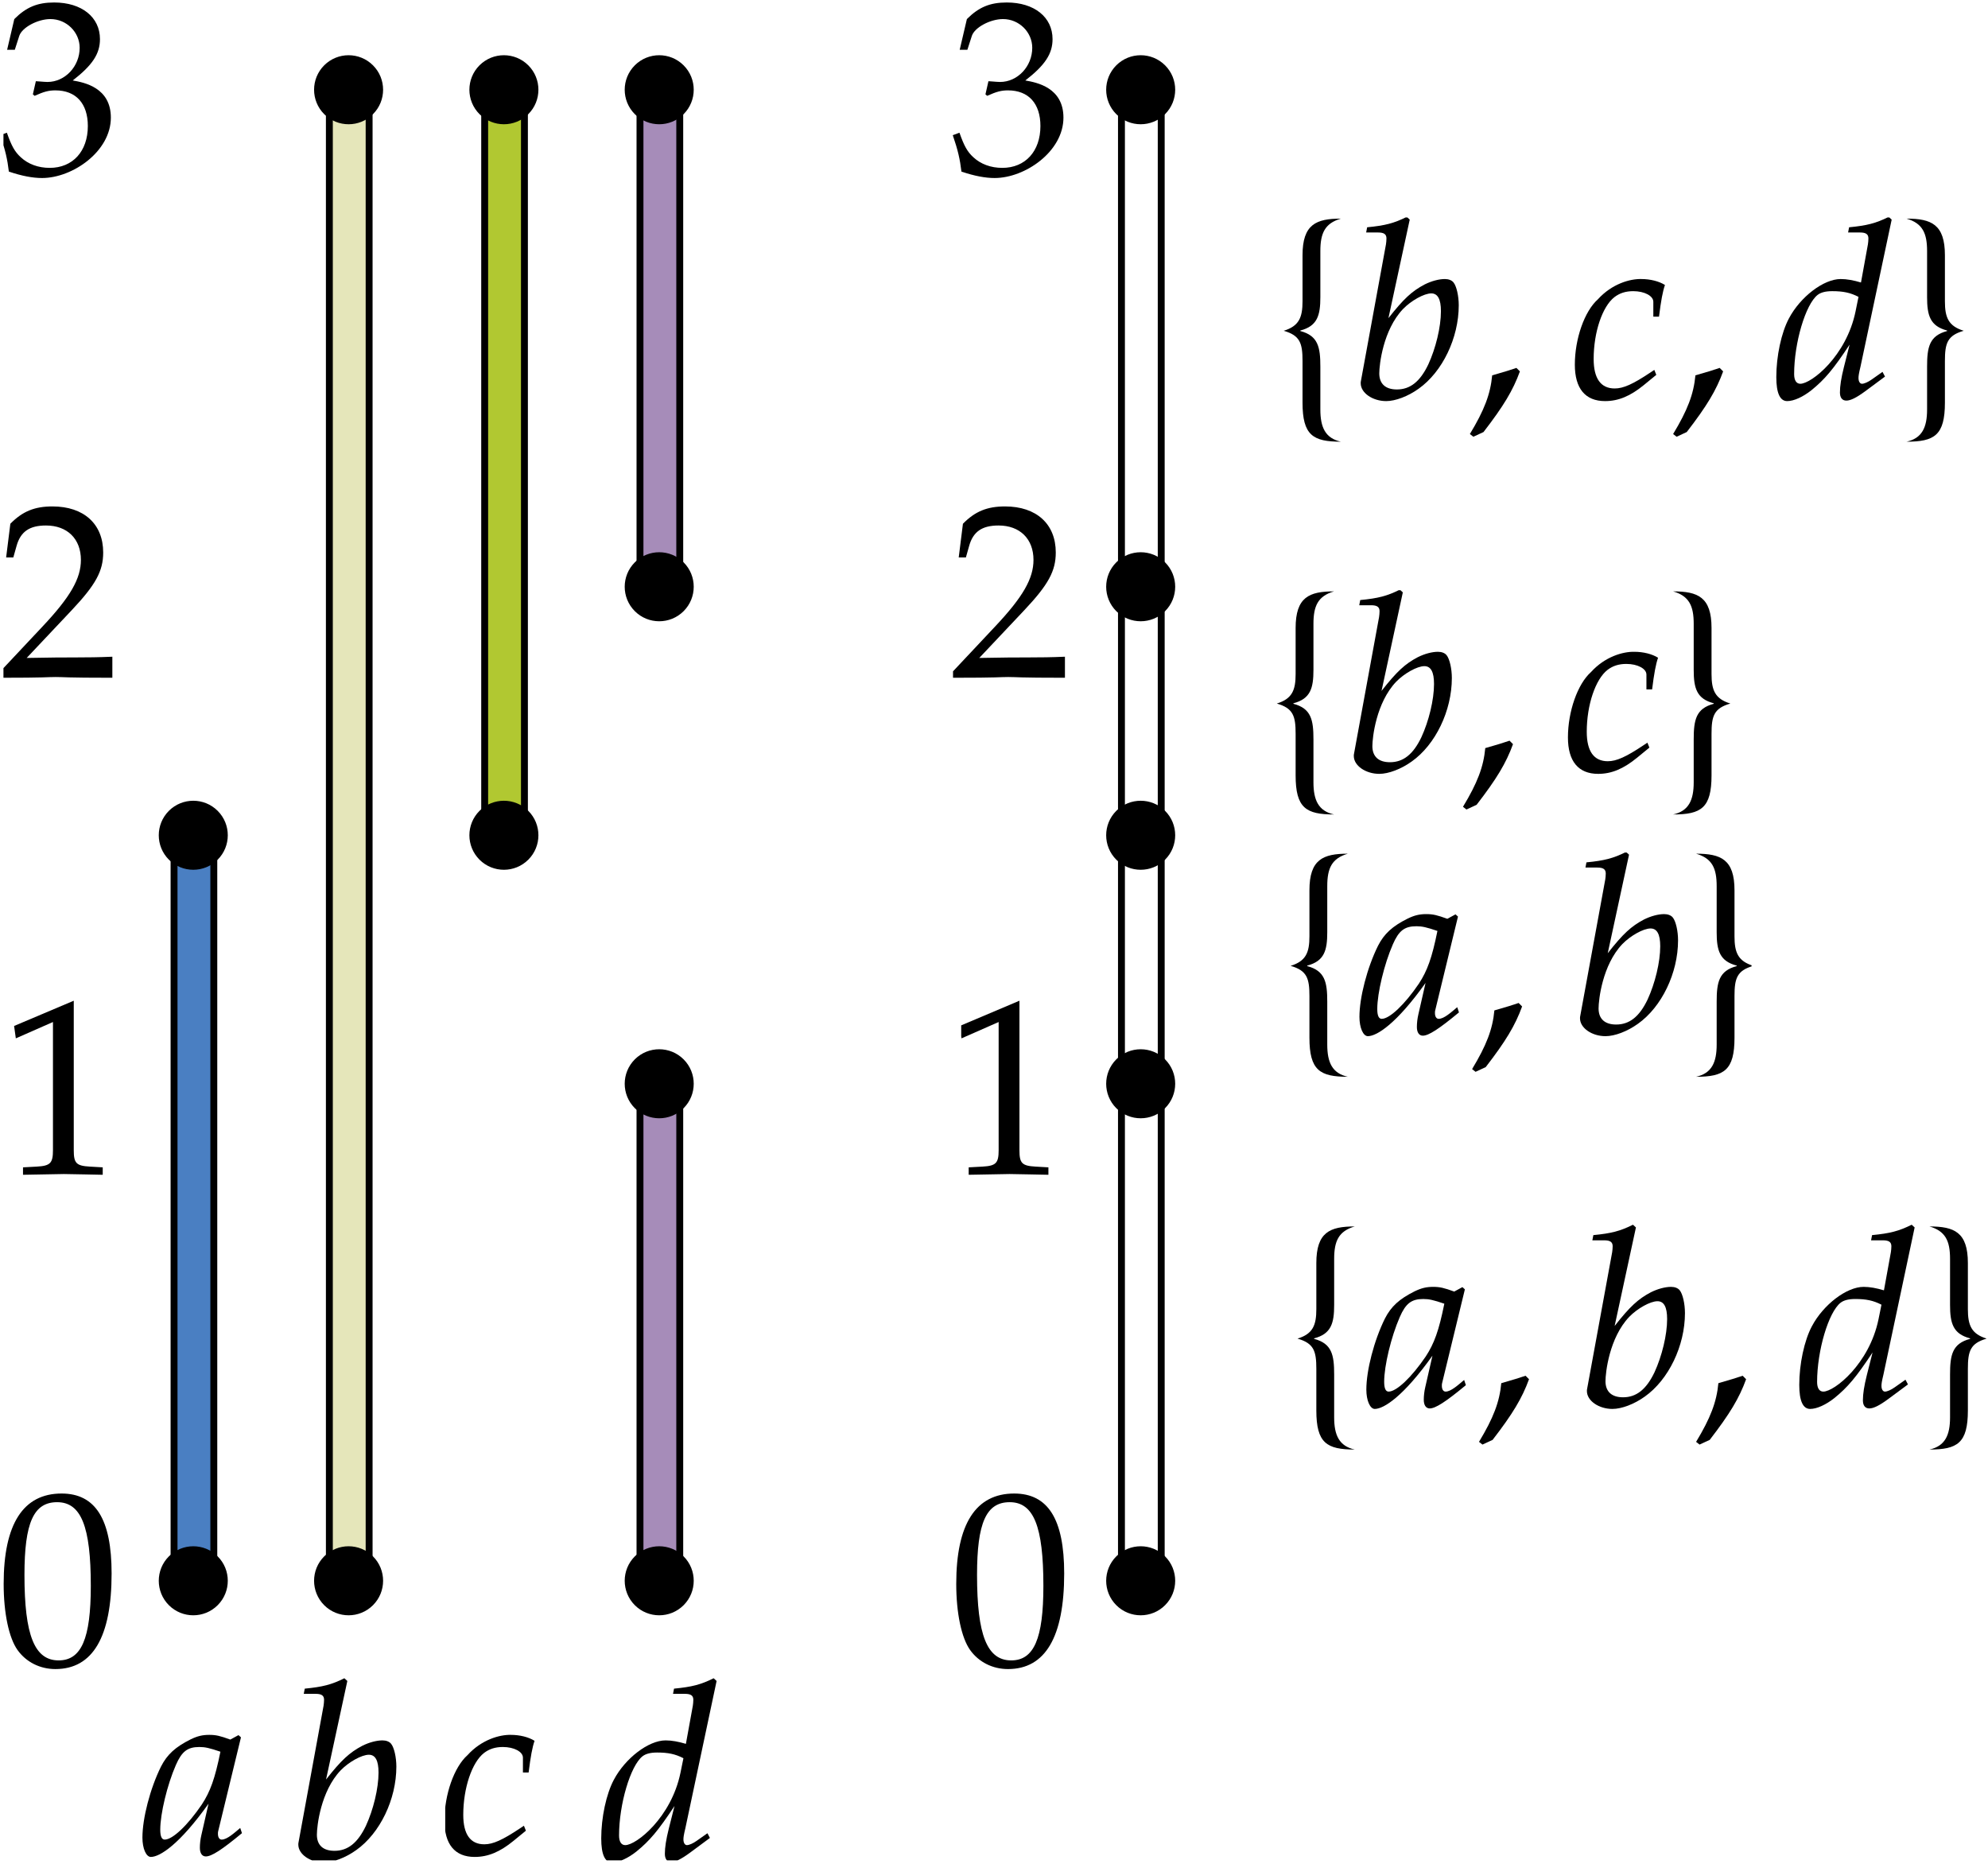 <?xml version="1.0" standalone="no"?>
<!DOCTYPE svg PUBLIC "-//W3C//DTD SVG 1.1//EN" "http://www.w3.org/Graphics/SVG/1.1/DTD/svg11.dtd">
<svg width="100%" height="100%" viewBox="0 0 288 270" version="1.1" xmlns="http://www.w3.org/2000/svg" xmlns:xlink="http://www.w3.org/1999/xlink" xml:space="preserve" style="fill-rule:evenodd;clip-rule:evenodd;stroke-linecap:round;stroke-linejoin:round;stroke-miterlimit:10;">
    <rect x="-44" y="-203" width="559" height="783" style="fill:white;fill-rule:nonzero;"/>
    <rect x="25.215" y="121" width="5.76" height="108" style="fill:rgb(74,127,194);fill-rule:nonzero;stroke-width:1px;stroke:black;"/>
    <rect x="47.715" y="13" width="5.76" height="216" style="fill:rgb(229,230,186);fill-rule:nonzero;stroke-width:1px;stroke:black;"/>
    <rect x="70.215" y="13" width="5.76" height="108" style="fill:rgb(177,200,49);fill-rule:nonzero;stroke-width:1px;stroke:black;"/>
    <rect x="92.715" y="13" width="5.76" height="72" style="fill:rgb(166,140,185);fill-rule:nonzero;stroke-width:1px;stroke:black;"/>
    <rect x="92.715" y="157" width="5.76" height="72" style="fill:rgb(166,140,185);fill-rule:nonzero;stroke-width:1px;stroke:black;"/>
    <rect x="162.465" y="13" width="5.76" height="216" style="fill:white;fill-rule:nonzero;stroke-width:1px;stroke:black;"/>
    <path d="M53.682,9.818C55.439,11.575 55.439,14.425 53.682,16.182C51.925,17.939 49.075,17.939 47.318,16.182C45.561,14.425 45.561,11.575 47.318,9.818C49.075,8.061 51.925,8.061 53.682,9.818" style="fill:black;fill-rule:nonzero;stroke-width:1px;stroke:black;"/>
    <path d="M76.182,9.818C77.939,11.575 77.939,14.425 76.182,16.182C74.425,17.939 71.575,17.939 69.818,16.182C68.061,14.425 68.061,11.575 69.818,9.818C71.575,8.061 74.425,8.061 76.182,9.818" style="fill:black;fill-rule:nonzero;stroke-width:1px;stroke:black;"/>
    <path d="M98.682,9.818C100.439,11.575 100.439,14.425 98.682,16.182C96.925,17.939 94.075,17.939 92.318,16.182C90.561,14.425 90.561,11.575 92.318,9.818C94.075,8.061 96.925,8.061 98.682,9.818" style="fill:black;fill-rule:nonzero;stroke-width:1px;stroke:black;"/>
    <path d="M31.182,117.818C32.939,119.575 32.939,122.425 31.182,124.182C29.425,125.939 26.575,125.939 24.818,124.182C23.061,122.425 23.061,119.575 24.818,117.818C26.575,116.061 29.425,116.061 31.182,117.818" style="fill:black;fill-rule:nonzero;stroke-width:1px;stroke:black;"/>
    <path d="M31.182,225.818C32.939,227.575 32.939,230.425 31.182,232.182C29.425,233.939 26.575,233.939 24.818,232.182C23.061,230.425 23.061,227.575 24.818,225.818C26.575,224.061 29.425,224.061 31.182,225.818" style="fill:black;fill-rule:nonzero;stroke-width:1px;stroke:black;"/>
    <path d="M53.682,225.818C55.439,227.575 55.439,230.425 53.682,232.182C51.925,233.939 49.075,233.939 47.318,232.182C45.561,230.425 45.561,227.575 47.318,225.818C49.075,224.061 51.925,224.061 53.682,225.818" style="fill:black;fill-rule:nonzero;stroke-width:1px;stroke:black;"/>
    <path d="M98.682,225.818C100.439,227.575 100.439,230.425 98.682,232.182C96.925,233.939 94.075,233.939 92.318,232.182C90.561,230.425 90.561,227.575 92.318,225.818C94.075,224.061 96.925,224.061 98.682,225.818" style="fill:black;fill-rule:nonzero;stroke-width:1px;stroke:black;"/>
    <path d="M76.182,117.818C77.939,119.575 77.939,122.425 76.182,124.182C74.425,125.939 71.575,125.939 69.818,124.182C68.061,122.425 68.061,119.575 69.818,117.818C71.575,116.061 74.425,116.061 76.182,117.818" style="fill:black;fill-rule:nonzero;stroke-width:1px;stroke:black;"/>
    <path d="M98.682,81.818C100.439,83.575 100.439,86.425 98.682,88.182C96.925,89.939 94.075,89.939 92.318,88.182C90.561,86.425 90.561,83.575 92.318,81.818C94.075,80.061 96.925,80.061 98.682,81.818" style="fill:black;fill-rule:nonzero;stroke-width:1px;stroke:black;"/>
    <path d="M168.432,9.818C170.189,11.575 170.189,14.425 168.432,16.182C166.675,17.939 163.825,17.939 162.068,16.182C160.311,14.425 160.311,11.575 162.068,9.818C163.825,8.061 166.675,8.061 168.432,9.818" style="fill:black;fill-rule:nonzero;stroke-width:1px;stroke:black;"/>
    <path d="M168.432,81.818C170.189,83.575 170.189,86.425 168.432,88.182C166.675,89.939 163.825,89.939 162.068,88.182C160.311,86.425 160.311,83.575 162.068,81.818C163.825,80.061 166.675,80.061 168.432,81.818" style="fill:black;fill-rule:nonzero;stroke-width:1px;stroke:black;"/>
    <path d="M168.432,153.818C170.189,155.575 170.189,158.425 168.432,160.182C166.675,161.939 163.825,161.939 162.068,160.182C160.311,158.425 160.311,155.575 162.068,153.818C163.825,152.061 166.675,152.061 168.432,153.818" style="fill:black;fill-rule:nonzero;stroke-width:1px;stroke:black;"/>
    <path d="M168.432,225.818C170.189,227.575 170.189,230.425 168.432,232.182C166.675,233.939 163.825,233.939 162.068,232.182C160.311,230.425 160.311,227.575 162.068,225.818C163.825,224.061 166.675,224.061 168.432,225.818" style="fill:black;fill-rule:nonzero;stroke-width:1px;stroke:black;"/>
    <path d="M168.432,117.818C170.189,119.575 170.189,122.425 168.432,124.182C166.675,125.939 163.825,125.939 162.068,124.182C160.311,122.425 160.311,119.575 162.068,117.818C163.825,116.061 166.675,116.061 168.432,117.818" style="fill:black;fill-rule:nonzero;stroke-width:1px;stroke:black;"/>
    <path d="M30.21,261.293L29.17,265.848C29.026,266.458 28.955,267.104 28.955,267.677C28.955,268.467 29.277,268.933 29.815,268.933C30.64,268.933 32.111,268 35.052,265.561L34.801,264.808C33.94,265.525 32.9,266.494 32.111,266.494C31.788,266.494 31.573,266.171 31.573,265.669C31.573,265.49 31.573,265.382 31.609,265.274L34.908,251.681L34.55,251.358L33.366,252.004C31.896,251.466 31.286,251.322 30.318,251.322C29.313,251.322 28.596,251.502 27.627,251.968C25.404,253.08 24.22,254.156 23.323,255.913C21.745,259.105 20.633,263.409 20.633,266.207C20.633,267.785 21.171,269.005 21.853,269.005C23.18,269.005 26.049,267.139 30.21,261.293ZM31.932,253.761C31.142,257.671 30.461,259.536 29.241,261.401C27.197,264.414 25.009,266.494 23.861,266.494C23.431,266.494 23.216,266.028 23.216,265.059C23.216,262.764 24.22,258.567 25.475,255.698C26.336,253.725 27.161,253.08 28.883,253.08C29.708,253.08 30.353,253.223 31.932,253.761Z" style="fill:black;fill-rule:nonzero;"/>
    <g>
        <clipPath id="_clip1">
            <rect x="42.51" y="242.5" width="15" height="27"/>
        </clipPath>
        <g clip-path="url(#_clip1)">
            <path d="M50.319,243.514L49.888,243.12C48.023,244.052 46.732,244.375 44.15,244.626L44.006,245.379L45.728,245.379C46.589,245.379 46.947,245.63 46.947,246.24C46.947,246.491 46.911,246.886 46.875,247.101L43.253,266.863C43.217,266.971 43.217,267.115 43.217,267.222C43.217,268.621 44.939,269.805 46.911,269.805C48.238,269.805 50.068,269.123 51.61,268.011C55.053,265.572 57.42,260.659 57.42,255.924C57.42,254.561 57.098,253.162 56.667,252.624C56.416,252.302 55.95,252.122 55.412,252.122C54.551,252.122 53.475,252.409 52.471,252.911C50.641,253.88 49.458,254.956 47.234,257.789L50.319,243.514ZM53.439,254.202C54.372,254.202 54.838,255.027 54.838,256.785C54.838,259.08 54.085,262.165 53.009,264.496C51.825,266.971 50.39,268.119 48.454,268.119C46.804,268.119 45.907,267.294 45.907,265.787C45.907,264.568 46.445,259.511 49.35,256.462C50.534,255.243 52.399,254.202 53.439,254.202Z" style="fill:black;fill-rule:nonzero;"/>
        </g>
    </g>
    <g>
        <clipPath id="_clip2">
            <rect x="64.5" y="251" width="14" height="19"/>
        </clipPath>
        <g clip-path="url(#_clip2)">
            <path d="M75.756,256.774L76.581,256.774C76.868,254.443 77.119,253.116 77.442,252.183C76.581,251.645 75.326,251.322 73.999,251.322C72.385,251.286 69.767,252.004 67.722,254.263C65.785,255.985 64.387,259.966 64.387,263.732C64.387,267.175 65.893,269.005 68.762,269.005C70.699,269.005 72.421,268.287 74.394,266.673L76.187,265.203L75.9,264.485L75.362,264.844C72.78,266.566 71.417,267.175 70.161,267.175C68.153,267.175 67.113,265.741 67.113,262.907C67.113,259.034 68.368,255.303 70.125,253.94C70.879,253.367 71.739,253.08 72.851,253.08C74.465,253.08 75.756,253.761 75.756,254.622L75.756,256.774Z" style="fill:black;fill-rule:nonzero;"/>
        </g>
    </g>
    <g>
        <clipPath id="_clip3">
            <rect x="87" y="242.5" width="17" height="27"/>
        </clipPath>
        <g clip-path="url(#_clip3)">
            <path d="M103.814,243.514L103.383,243.12C101.518,244.052 100.227,244.375 97.645,244.626L97.501,245.379L99.223,245.379C100.084,245.379 100.442,245.63 100.442,246.24C100.442,246.527 100.406,246.85 100.37,247.101L99.366,252.624C98.29,252.302 97.322,252.122 96.425,252.122C93.95,252.122 90.579,254.705 88.929,257.825C87.817,259.905 87.1,263.313 87.1,266.325C87.1,268.657 87.638,269.805 88.678,269.805C89.646,269.805 90.973,269.195 92.193,268.226C94.13,266.648 95.313,265.249 97.716,261.627L96.891,264.891C96.497,266.469 96.318,267.617 96.318,268.549C96.318,269.302 96.64,269.733 97.25,269.733C97.86,269.733 98.721,269.302 99.94,268.406L102.845,266.254L102.487,265.572L100.908,266.684C100.406,267.043 99.832,267.294 99.51,267.294C99.223,267.294 99.008,266.971 99.008,266.469C99.008,266.182 99.043,265.859 99.294,264.819L103.814,243.514ZM90.579,267.294C90.005,267.294 89.682,266.792 89.682,265.895C89.682,261.376 91.332,255.781 93.089,254.418C93.556,254.059 94.237,253.88 95.206,253.88C96.784,253.88 97.824,254.095 99.008,254.705L98.577,256.821C97.25,263.277 92.193,267.294 90.579,267.294Z" style="fill:black;fill-rule:nonzero;"/>
        </g>
    </g>
    <g>
        <path d="M8.923,216.36C3.364,216.36 0.53,220.771 0.53,229.451C0.53,233.648 1.283,237.27 2.539,239.028C3.794,240.785 5.803,241.789 8.026,241.789C13.442,241.789 16.168,237.127 16.168,227.945C16.168,220.09 13.837,216.36 8.923,216.36ZM8.277,217.615C11.756,217.615 13.155,221.13 13.155,229.738C13.155,237.378 11.792,240.534 8.493,240.534C5.013,240.534 3.543,236.911 3.543,228.16C3.543,220.592 4.87,217.615 8.277,217.615Z" style="fill:black;fill-rule:nonzero;"/>
    </g>
    <path d="M14.882,170.184L14.882,169.108L13.017,169C11.045,168.892 10.686,168.498 10.686,166.633L10.686,144.969L2.042,148.628L2.293,150.421L7.673,148.054L7.673,166.633C7.673,168.498 7.279,168.892 5.342,169L3.333,169.108L3.333,170.184C8.857,170.076 8.857,170.076 9.251,170.076C10.363,170.076 14.308,170.184 14.882,170.184Z" style="fill:black;fill-rule:nonzero;"/>
    <g>
        <clipPath id="_clip4">
            <rect x="0.5" y="72.5" width="17" height="26"/>
        </clipPath>
        <g clip-path="url(#_clip4)">
            <path d="M0.064,97.251L0.064,98.184C6.771,98.184 6.771,98.076 8.062,98.076C9.353,98.076 9.353,98.184 16.276,98.184L16.276,95.135C12.151,95.314 10.501,95.171 3.866,95.314L10.394,88.392C13.873,84.698 14.949,82.725 14.949,80.035C14.949,75.91 12.151,73.364 7.596,73.364C5.013,73.364 3.256,74.081 1.499,75.874L0.889,80.752L1.929,80.752L2.395,79.102C2.969,77.022 4.26,76.126 6.663,76.126C9.748,76.126 11.721,78.062 11.721,81.111C11.721,83.801 10.214,86.455 6.161,90.759L0.064,97.251Z" style="fill:black;fill-rule:nonzero;"/>
        </g>
    </g>
    <g>
        <clipPath id="_clip5">
            <rect x="0.5" y="0" width="17" height="26"/>
        </clipPath>
        <g clip-path="url(#_clip5)">
            <path d="M16.06,17.038C16.06,12.698 12.223,11.945 10.537,11.658C13.406,9.434 14.482,7.784 14.482,5.668C14.482,2.476 11.828,0.36 7.847,0.36C5.408,0.36 3.794,1.041 2.072,2.763L1.032,7.21L2.144,7.21L2.79,5.202C3.184,3.982 5.444,2.763 7.309,2.763C9.64,2.763 11.541,4.664 11.541,6.923C11.541,9.613 9.425,11.873 6.879,11.873C6.592,11.873 6.197,11.837 5.731,11.801L5.193,11.765L4.762,13.666L5.013,13.882C6.376,13.272 7.058,13.092 8.026,13.092C11.003,13.092 12.725,14.993 12.725,18.257C12.725,21.916 10.537,24.319 7.201,24.319C5.551,24.319 4.081,23.781 3.005,22.777C2.144,21.987 1.678,21.163 0.996,19.226L0.028,19.584C0.781,21.772 1.068,23.063 1.283,24.857C3.184,25.502 4.762,25.789 6.089,25.789C10.501,25.789 16.06,21.952 16.06,17.038Z" style="fill:black;fill-rule:nonzero;"/>
        </g>
    </g>
    <g>
        <clipPath id="_clip6">
            <rect x="186.75" y="177.5" width="101" height="33"/>
        </clipPath>
        <g clip-path="url(#_clip6)">
            <g>
                <path d="M196.256,209.987C193.996,209.485 193.279,207.906 193.279,205.324L193.279,199.119C193.279,196.286 192.956,194.636 190.373,193.954L190.373,193.882C192.848,193.237 193.279,191.695 193.279,189.04L193.279,182.369C193.279,179.787 193.924,178.352 196.256,177.671C192.669,177.671 190.696,178.496 190.696,182.979L190.696,189.65C190.696,191.982 190.194,193.237 187.97,193.918C190.337,194.6 190.696,195.712 190.696,198.294L190.696,204.32C190.696,209.054 192.203,209.987 196.256,209.987Z" style="fill:black;fill-rule:nonzero;"/>
                <path d="M207.518,196.393L206.478,200.948C206.334,201.558 206.262,202.204 206.262,202.777C206.262,203.567 206.585,204.033 207.123,204.033C207.948,204.033 209.419,203.1 212.36,200.661L212.109,199.908C211.248,200.625 210.208,201.594 209.419,201.594C209.096,201.594 208.881,201.271 208.881,200.769C208.881,200.59 208.881,200.482 208.916,200.374L212.216,186.781L211.858,186.458L210.674,187.104C209.203,186.566 208.594,186.422 207.625,186.422C206.621,186.422 205.904,186.602 204.935,187.068C202.712,188.18 201.528,189.256 200.631,191.013C199.053,194.205 197.941,198.509 197.941,201.307C197.941,202.885 198.479,204.105 199.161,204.105C200.488,204.105 203.357,202.239 207.518,196.393ZM209.239,188.861C208.45,192.771 207.769,194.636 206.549,196.501C204.505,199.514 202.317,201.594 201.169,201.594C200.739,201.594 200.524,201.128 200.524,200.159C200.524,197.864 201.528,193.667 202.783,190.798C203.644,188.825 204.469,188.18 206.191,188.18C207.016,188.18 207.661,188.323 209.239,188.861Z" style="fill:black;fill-rule:nonzero;"/>
                <path d="M221.004,199.298C220.035,199.621 219.39,199.836 217.489,200.374C217.238,203.1 216.341,205.432 214.261,208.875L214.763,209.269L216.233,208.588C219.139,204.822 220.501,202.562 221.506,199.801L221.004,199.298Z" style="fill:black;fill-rule:nonzero;"/>
                <path d="M236.996,177.814L236.566,177.42C234.701,178.352 233.41,178.675 230.827,178.926L230.684,179.679L232.405,179.679C233.266,179.679 233.625,179.93 233.625,180.54C233.625,180.791 233.589,181.186 233.553,181.401L229.931,201.163C229.895,201.271 229.895,201.415 229.895,201.522C229.895,202.921 231.616,204.105 233.589,204.105C234.916,204.105 236.745,203.423 238.288,202.311C241.731,199.872 244.098,194.959 244.098,190.224C244.098,188.861 243.775,187.462 243.345,186.924C243.094,186.602 242.627,186.422 242.089,186.422C241.229,186.422 240.153,186.709 239.148,187.211C237.319,188.18 236.135,189.256 233.912,192.089L236.996,177.814ZM240.117,188.502C241.049,188.502 241.516,189.327 241.516,191.085C241.516,193.38 240.762,196.465 239.686,198.796C238.503,201.271 237.068,202.419 235.131,202.419C233.481,202.419 232.585,201.594 232.585,200.087C232.585,198.868 233.123,193.811 236.028,190.762C237.212,189.543 239.077,188.502 240.117,188.502Z" style="fill:black;fill-rule:nonzero;"/>
                <path d="M252.455,199.298C251.486,199.621 250.841,199.836 248.94,200.374C248.689,203.1 247.792,205.432 245.712,208.875L246.214,209.269L247.685,208.588C250.59,204.822 251.953,202.562 252.957,199.801L252.455,199.298Z" style="fill:black;fill-rule:nonzero;"/>
                <path d="M277.373,177.814L276.943,177.42C275.078,178.352 273.787,178.675 271.204,178.926L271.061,179.679L272.782,179.679C273.643,179.679 274.002,179.93 274.002,180.54C274.002,180.827 273.966,181.15 273.93,181.401L272.926,186.924C271.85,186.602 270.882,186.422 269.985,186.422C267.51,186.422 264.139,189.005 262.489,192.125C261.377,194.205 260.659,197.613 260.659,200.625C260.659,202.957 261.197,204.105 262.238,204.105C263.206,204.105 264.533,203.495 265.753,202.526C267.689,200.948 268.873,199.549 271.276,195.927L270.451,199.191C270.057,200.769 269.877,201.917 269.877,202.849C269.877,203.602 270.2,204.033 270.81,204.033C271.42,204.033 272.28,203.602 273.5,202.706L276.405,200.554L276.046,199.872L274.468,200.984C273.966,201.343 273.392,201.594 273.069,201.594C272.782,201.594 272.567,201.271 272.567,200.769C272.567,200.482 272.603,200.159 272.854,199.119L277.373,177.814ZM264.139,201.594C263.565,201.594 263.242,201.092 263.242,200.195C263.242,195.676 264.892,190.081 266.649,188.718C267.115,188.359 267.797,188.18 268.765,188.18C270.344,188.18 271.384,188.395 272.567,189.005L272.137,191.121C270.81,197.577 265.753,201.594 264.139,201.594Z" style="fill:black;fill-rule:nonzero;"/>
                <path d="M287.811,193.918C285.587,193.237 285.085,191.982 285.085,189.65L285.085,182.979C285.085,178.496 283.112,177.671 279.525,177.671C281.857,178.352 282.502,179.787 282.502,182.369L282.502,189.04C282.502,191.695 282.933,193.237 285.408,193.882L285.408,193.954C282.825,194.636 282.502,196.286 282.502,199.119L282.502,205.324C282.502,207.906 281.785,209.485 279.525,209.987C283.578,209.987 285.085,209.054 285.085,204.32L285.085,198.294C285.085,195.712 285.443,194.6 287.811,193.918Z" style="fill:black;fill-rule:nonzero;"/>
            </g>
        </g>
    </g>
    <g>
        <clipPath id="_clip7">
            <rect x="185.75" y="123.5" width="68" height="33"/>
        </clipPath>
        <g clip-path="url(#_clip7)">
            <g>
                <path d="M195.256,155.987C192.996,155.485 192.279,153.906 192.279,151.324L192.279,145.119C192.279,142.286 191.956,140.636 189.373,139.954L189.373,139.882C191.848,139.237 192.279,137.695 192.279,135.04L192.279,128.369C192.279,125.787 192.924,124.352 195.256,123.671C191.669,123.671 189.696,124.496 189.696,128.979L189.696,135.65C189.696,137.982 189.194,139.237 186.97,139.918C189.337,140.6 189.696,141.712 189.696,144.294L189.696,150.32C189.696,155.054 191.203,155.987 195.256,155.987Z" style="fill:black;fill-rule:nonzero;"/>
                <path d="M206.518,142.393L205.478,146.948C205.334,147.558 205.262,148.204 205.262,148.777C205.262,149.567 205.585,150.033 206.123,150.033C206.948,150.033 208.419,149.1 211.36,146.661L211.109,145.908C210.248,146.625 209.208,147.594 208.419,147.594C208.096,147.594 207.881,147.271 207.881,146.769C207.881,146.59 207.881,146.482 207.916,146.374L211.216,132.781L210.858,132.458L209.674,133.104C208.203,132.566 207.594,132.422 206.625,132.422C205.621,132.422 204.904,132.602 203.935,133.068C201.712,134.18 200.528,135.256 199.631,137.013C198.053,140.205 196.941,144.509 196.941,147.307C196.941,148.885 197.479,150.105 198.161,150.105C199.488,150.105 202.357,148.239 206.518,142.393ZM208.239,134.861C207.45,138.771 206.769,140.636 205.549,142.501C203.505,145.514 201.317,147.594 200.169,147.594C199.739,147.594 199.524,147.128 199.524,146.159C199.524,143.864 200.528,139.667 201.783,136.798C202.644,134.825 203.469,134.18 205.191,134.18C206.016,134.18 206.661,134.323 208.239,134.861Z" style="fill:black;fill-rule:nonzero;"/>
                <path d="M220.004,145.298C219.035,145.621 218.39,145.836 216.489,146.374C216.238,149.1 215.341,151.432 213.261,154.875L213.763,155.269L215.233,154.588C218.139,150.822 219.501,148.562 220.506,145.801L220.004,145.298Z" style="fill:black;fill-rule:nonzero;"/>
                <path d="M235.996,123.814L235.566,123.42C233.701,124.352 232.41,124.675 229.827,124.926L229.684,125.679L231.405,125.679C232.266,125.679 232.625,125.93 232.625,126.54C232.625,126.791 232.589,127.186 232.553,127.401L228.931,147.163C228.895,147.271 228.895,147.415 228.895,147.522C228.895,148.921 230.616,150.105 232.589,150.105C233.916,150.105 235.745,149.423 237.288,148.311C240.731,145.872 243.098,140.959 243.098,136.224C243.098,134.861 242.775,133.462 242.345,132.924C242.094,132.602 241.627,132.422 241.089,132.422C240.229,132.422 239.153,132.709 238.148,133.211C236.319,134.18 235.135,135.256 232.912,138.089L235.996,123.814ZM239.117,134.502C240.049,134.502 240.516,135.327 240.516,137.085C240.516,139.38 239.762,142.465 238.686,144.796C237.503,147.271 236.068,148.419 234.131,148.419C232.481,148.419 231.585,147.594 231.585,146.087C231.585,144.868 232.123,139.811 235.028,136.762C236.212,135.543 238.077,134.502 239.117,134.502Z" style="fill:black;fill-rule:nonzero;"/>
                <path d="M254.001,139.918C251.778,139.237 251.276,137.982 251.276,135.65L251.276,128.979C251.276,124.496 249.303,123.671 245.716,123.671C248.048,124.352 248.693,125.787 248.693,128.369L248.693,135.04C248.693,137.695 249.124,139.237 251.598,139.882L251.598,139.954C249.016,140.636 248.693,142.286 248.693,145.119L248.693,151.324C248.693,153.906 247.976,155.485 245.716,155.987C249.769,155.987 251.276,155.054 251.276,150.32L251.276,144.294C251.276,141.712 251.634,140.6 254.001,139.918Z" style="fill:black;fill-rule:nonzero;"/>
            </g>
        </g>
    </g>
    <g>
        <clipPath id="_clip8">
            <rect x="184.25" y="85.5" width="67" height="33"/>
        </clipPath>
        <g clip-path="url(#_clip8)">
            <g>
                <path d="M193.256,117.987C190.996,117.485 190.279,115.906 190.279,113.324L190.279,107.119C190.279,104.286 189.956,102.636 187.373,101.954L187.373,101.882C189.848,101.237 190.279,99.695 190.279,97.04L190.279,90.369C190.279,87.787 190.924,86.352 193.256,85.671C189.669,85.671 187.696,86.496 187.696,90.979L187.696,97.65C187.696,99.982 187.194,101.237 184.97,101.918C187.337,102.6 187.696,103.712 187.696,106.294L187.696,112.32C187.696,117.054 189.203,117.987 193.256,117.987Z" style="fill:black;fill-rule:nonzero;"/>
                <path d="M203.226,85.814L202.796,85.42C200.931,86.352 199.64,86.675 197.057,86.926L196.914,87.679L198.636,87.679C199.496,87.679 199.855,87.93 199.855,88.54C199.855,88.791 199.819,89.186 199.783,89.401L196.161,109.163C196.125,109.271 196.125,109.415 196.125,109.522C196.125,110.921 197.846,112.105 199.819,112.105C201.146,112.105 202.975,111.423 204.518,110.311C207.961,107.872 210.328,102.959 210.328,98.224C210.328,96.861 210.005,95.462 209.575,94.924C209.324,94.602 208.858,94.422 208.32,94.422C207.459,94.422 206.383,94.709 205.378,95.211C203.549,96.18 202.366,97.256 200.142,100.089L203.226,85.814ZM206.347,96.502C207.279,96.502 207.746,97.327 207.746,99.085C207.746,101.38 206.992,104.465 205.916,106.796C204.733,109.271 203.298,110.419 201.361,110.419C199.712,110.419 198.815,109.594 198.815,108.087C198.815,106.868 199.353,101.811 202.258,98.762C203.442,97.543 205.307,96.502 206.347,96.502Z" style="fill:black;fill-rule:nonzero;"/>
                <path d="M218.685,107.298C217.717,107.621 217.071,107.836 215.17,108.374C214.919,111.1 214.022,113.432 211.942,116.875L212.444,117.269L213.915,116.588C216.82,112.822 218.183,110.562 219.187,107.801L218.685,107.298Z" style="fill:black;fill-rule:nonzero;"/>
                <path d="M238.516,99.874L239.34,99.874C239.627,97.543 239.878,96.216 240.201,95.283C239.34,94.745 238.085,94.422 236.758,94.422C235.144,94.386 232.526,95.104 230.481,97.363C228.545,99.085 227.146,103.066 227.146,106.832C227.146,110.275 228.652,112.105 231.521,112.105C233.458,112.105 235.18,111.387 237.153,109.773L238.946,108.303L238.659,107.585L238.121,107.944C235.539,109.666 234.176,110.275 232.92,110.275C230.912,110.275 229.872,108.841 229.872,106.007C229.872,102.134 231.127,98.403 232.884,97.04C233.638,96.467 234.498,96.18 235.61,96.18C237.224,96.18 238.516,96.861 238.516,97.722L238.516,99.874Z" style="fill:black;fill-rule:nonzero;"/>
                <path d="M250.674,101.918C248.451,101.237 247.948,99.982 247.948,97.65L247.948,90.979C247.948,86.496 245.976,85.671 242.389,85.671C244.72,86.352 245.366,87.787 245.366,90.369L245.366,97.04C245.366,99.695 245.796,101.237 248.271,101.882L248.271,101.954C245.689,102.636 245.366,104.286 245.366,107.119L245.366,113.324C245.366,115.906 244.649,117.485 242.389,117.987C246.442,117.987 247.948,117.054 247.948,112.32L247.948,106.294C247.948,103.712 248.307,102.6 250.674,101.918Z" style="fill:black;fill-rule:nonzero;"/>
            </g>
        </g>
    </g>
    <g>
        <clipPath id="_clip9">
            <rect x="185.25" y="31.5" width="100" height="33"/>
        </clipPath>
        <g clip-path="url(#_clip9)">
            <g>
                <path d="M194.256,63.987C191.996,63.485 191.279,61.906 191.279,59.324L191.279,53.119C191.279,50.286 190.956,48.636 188.373,47.954L188.373,47.882C190.848,47.237 191.279,45.695 191.279,43.04L191.279,36.369C191.279,33.787 191.924,32.352 194.256,31.671C190.669,31.671 188.696,32.496 188.696,36.979L188.696,43.65C188.696,45.982 188.194,47.237 185.97,47.918C188.337,48.6 188.696,49.712 188.696,52.294L188.696,58.32C188.696,63.054 190.203,63.987 194.256,63.987Z" style="fill:black;fill-rule:nonzero;"/>
                <path d="M204.226,31.814L203.796,31.42C201.931,32.352 200.64,32.675 198.057,32.926L197.914,33.679L199.636,33.679C200.496,33.679 200.855,33.93 200.855,34.54C200.855,34.791 200.819,35.186 200.783,35.401L197.161,55.163C197.125,55.271 197.125,55.415 197.125,55.522C197.125,56.921 198.846,58.105 200.819,58.105C202.146,58.105 203.975,57.423 205.518,56.311C208.961,53.872 211.328,48.959 211.328,44.224C211.328,42.861 211.005,41.462 210.575,40.924C210.324,40.602 209.858,40.422 209.32,40.422C208.459,40.422 207.383,40.709 206.378,41.211C204.549,42.18 203.366,43.256 201.142,46.089L204.226,31.814ZM207.347,42.502C208.279,42.502 208.746,43.327 208.746,45.085C208.746,47.38 207.992,50.465 206.916,52.796C205.733,55.271 204.298,56.419 202.361,56.419C200.712,56.419 199.815,55.594 199.815,54.087C199.815,52.868 200.353,47.811 203.258,44.762C204.442,43.543 206.307,42.502 207.347,42.502Z" style="fill:black;fill-rule:nonzero;"/>
                <path d="M219.685,53.298C218.717,53.621 218.071,53.836 216.17,54.374C215.919,57.1 215.022,59.432 212.942,62.875L213.444,63.269L214.915,62.588C217.82,58.822 219.183,56.562 220.187,53.801L219.685,53.298Z" style="fill:black;fill-rule:nonzero;"/>
                <path d="M239.516,45.874L240.34,45.874C240.627,43.543 240.878,42.216 241.201,41.283C240.34,40.745 239.085,40.422 237.758,40.422C236.144,40.386 233.526,41.104 231.481,43.363C229.545,45.085 228.146,49.066 228.146,52.832C228.146,56.275 229.652,58.105 232.521,58.105C234.458,58.105 236.18,57.387 238.153,55.773L239.946,54.303L239.659,53.585L239.121,53.944C236.539,55.666 235.176,56.275 233.92,56.275C231.912,56.275 230.872,54.841 230.872,52.007C230.872,48.134 232.127,44.403 233.884,43.04C234.638,42.467 235.498,42.18 236.61,42.18C238.224,42.18 239.516,42.861 239.516,43.722L239.516,45.874Z" style="fill:black;fill-rule:nonzero;"/>
                <path d="M249.128,53.298C248.159,53.621 247.514,53.836 245.613,54.374C245.362,57.1 244.465,59.432 242.385,62.875L242.887,63.269L244.358,62.588C247.263,58.822 248.626,56.562 249.63,53.801L249.128,53.298Z" style="fill:black;fill-rule:nonzero;"/>
                <path d="M274.046,31.814L273.616,31.42C271.751,32.352 270.46,32.675 267.877,32.926L267.734,33.679L269.455,33.679C270.316,33.679 270.675,33.93 270.675,34.54C270.675,34.827 270.639,35.15 270.603,35.401L269.599,40.924C268.523,40.602 267.554,40.422 266.658,40.422C264.183,40.422 260.811,43.005 259.162,46.125C258.05,48.205 257.332,51.613 257.332,54.625C257.332,56.957 257.87,58.105 258.911,58.105C259.879,58.105 261.206,57.495 262.425,56.526C264.362,54.948 265.546,53.549 267.949,49.927L267.124,53.191C266.729,54.769 266.55,55.917 266.55,56.849C266.55,57.602 266.873,58.033 267.483,58.033C268.092,58.033 268.953,57.602 270.173,56.706L273.078,54.554L272.719,53.872L271.141,54.984C270.639,55.343 270.065,55.594 269.742,55.594C269.455,55.594 269.24,55.271 269.24,54.769C269.24,54.482 269.276,54.159 269.527,53.119L274.046,31.814ZM260.811,55.594C260.238,55.594 259.915,55.092 259.915,54.195C259.915,49.676 261.565,44.081 263.322,42.718C263.788,42.359 264.47,42.18 265.438,42.18C267.016,42.18 268.057,42.395 269.24,43.005L268.81,45.121C267.483,51.577 262.425,55.594 260.811,55.594Z" style="fill:black;fill-rule:nonzero;"/>
                <path d="M284.484,47.918C282.26,47.237 281.758,45.982 281.758,43.65L281.758,36.979C281.758,32.496 279.785,31.671 276.198,31.671C278.53,32.352 279.175,33.787 279.175,36.369L279.175,43.04C279.175,45.695 279.606,47.237 282.08,47.882L282.08,47.954C279.498,48.636 279.175,50.286 279.175,53.119L279.175,59.324C279.175,61.906 278.458,63.485 276.198,63.987C280.251,63.987 281.758,63.054 281.758,58.32L281.758,52.294C281.758,49.712 282.116,48.6 284.484,47.918Z" style="fill:black;fill-rule:nonzero;"/>
            </g>
        </g>
    </g>
    <path d="M146.923,216.36C141.364,216.36 138.53,220.771 138.53,229.451C138.53,233.648 139.283,237.27 140.539,239.028C141.794,240.785 143.803,241.789 146.026,241.789C151.442,241.789 154.168,237.127 154.168,227.945C154.168,220.09 151.837,216.36 146.923,216.36ZM146.277,217.615C149.756,217.615 151.155,221.13 151.155,229.738C151.155,237.378 149.792,240.534 146.493,240.534C143.013,240.534 141.543,236.911 141.543,228.16C141.543,220.592 142.87,217.615 146.277,217.615Z" style="fill:black;fill-rule:nonzero;"/>
    <g>
        <clipPath id="_clip10">
            <rect x="139.25" y="144.5" width="13" height="26"/>
        </clipPath>
        <g clip-path="url(#_clip10)">
            <path d="M151.882,170.184L151.882,169.108L150.017,169C148.045,168.892 147.686,168.498 147.686,166.633L147.686,144.969L139.042,148.628L139.293,150.421L144.673,148.054L144.673,166.633C144.673,168.498 144.279,168.892 142.342,169L140.333,169.108L140.333,170.184C145.857,170.076 145.857,170.076 146.251,170.076C147.363,170.076 151.308,170.184 151.882,170.184Z" style="fill:black;fill-rule:nonzero;"/>
        </g>
    </g>
    <path d="M138.064,97.251L138.064,98.184C144.771,98.184 144.771,98.076 146.062,98.076C147.353,98.076 147.353,98.184 154.276,98.184L154.276,95.135C150.151,95.314 148.501,95.171 141.866,95.314L148.394,88.392C151.873,84.698 152.949,82.725 152.949,80.035C152.949,75.91 150.151,73.364 145.596,73.364C143.013,73.364 141.256,74.081 139.499,75.874L138.889,80.752L139.929,80.752L140.395,79.102C140.969,77.022 142.26,76.126 144.663,76.126C147.748,76.126 149.721,78.062 149.721,81.111C149.721,83.801 148.214,86.455 144.161,90.759L138.064,97.251Z" style="fill:black;fill-rule:nonzero;"/>
    <path d="M154.06,17.038C154.06,12.698 150.223,11.945 148.537,11.658C151.406,9.434 152.482,7.784 152.482,5.668C152.482,2.476 149.828,0.36 145.847,0.36C143.408,0.36 141.794,1.041 140.072,2.763L139.032,7.21L140.144,7.21L140.79,5.202C141.184,3.982 143.444,2.763 145.309,2.763C147.64,2.763 149.541,4.664 149.541,6.923C149.541,9.613 147.425,11.873 144.879,11.873C144.592,11.873 144.197,11.837 143.731,11.801L143.193,11.765L142.762,13.666L143.013,13.882C144.376,13.272 145.058,13.092 146.026,13.092C149.003,13.092 150.725,14.993 150.725,18.257C150.725,21.916 148.537,24.319 145.201,24.319C143.551,24.319 142.081,23.781 141.005,22.777C140.144,21.987 139.678,21.163 138.996,19.226L138.028,19.584C138.781,21.772 139.068,23.063 139.283,24.857C141.184,25.502 142.762,25.789 144.089,25.789C148.501,25.789 154.06,21.952 154.06,17.038Z" style="fill:black;fill-rule:nonzero;"/>
    <path d="M98.682,153.818C100.439,155.575 100.439,158.425 98.682,160.182C96.925,161.939 94.075,161.939 92.318,160.182C90.561,158.425 90.561,155.575 92.318,153.818C94.075,152.061 96.925,152.061 98.682,153.818" style="fill:black;fill-rule:nonzero;stroke-width:1px;stroke:black;"/>
</svg>
